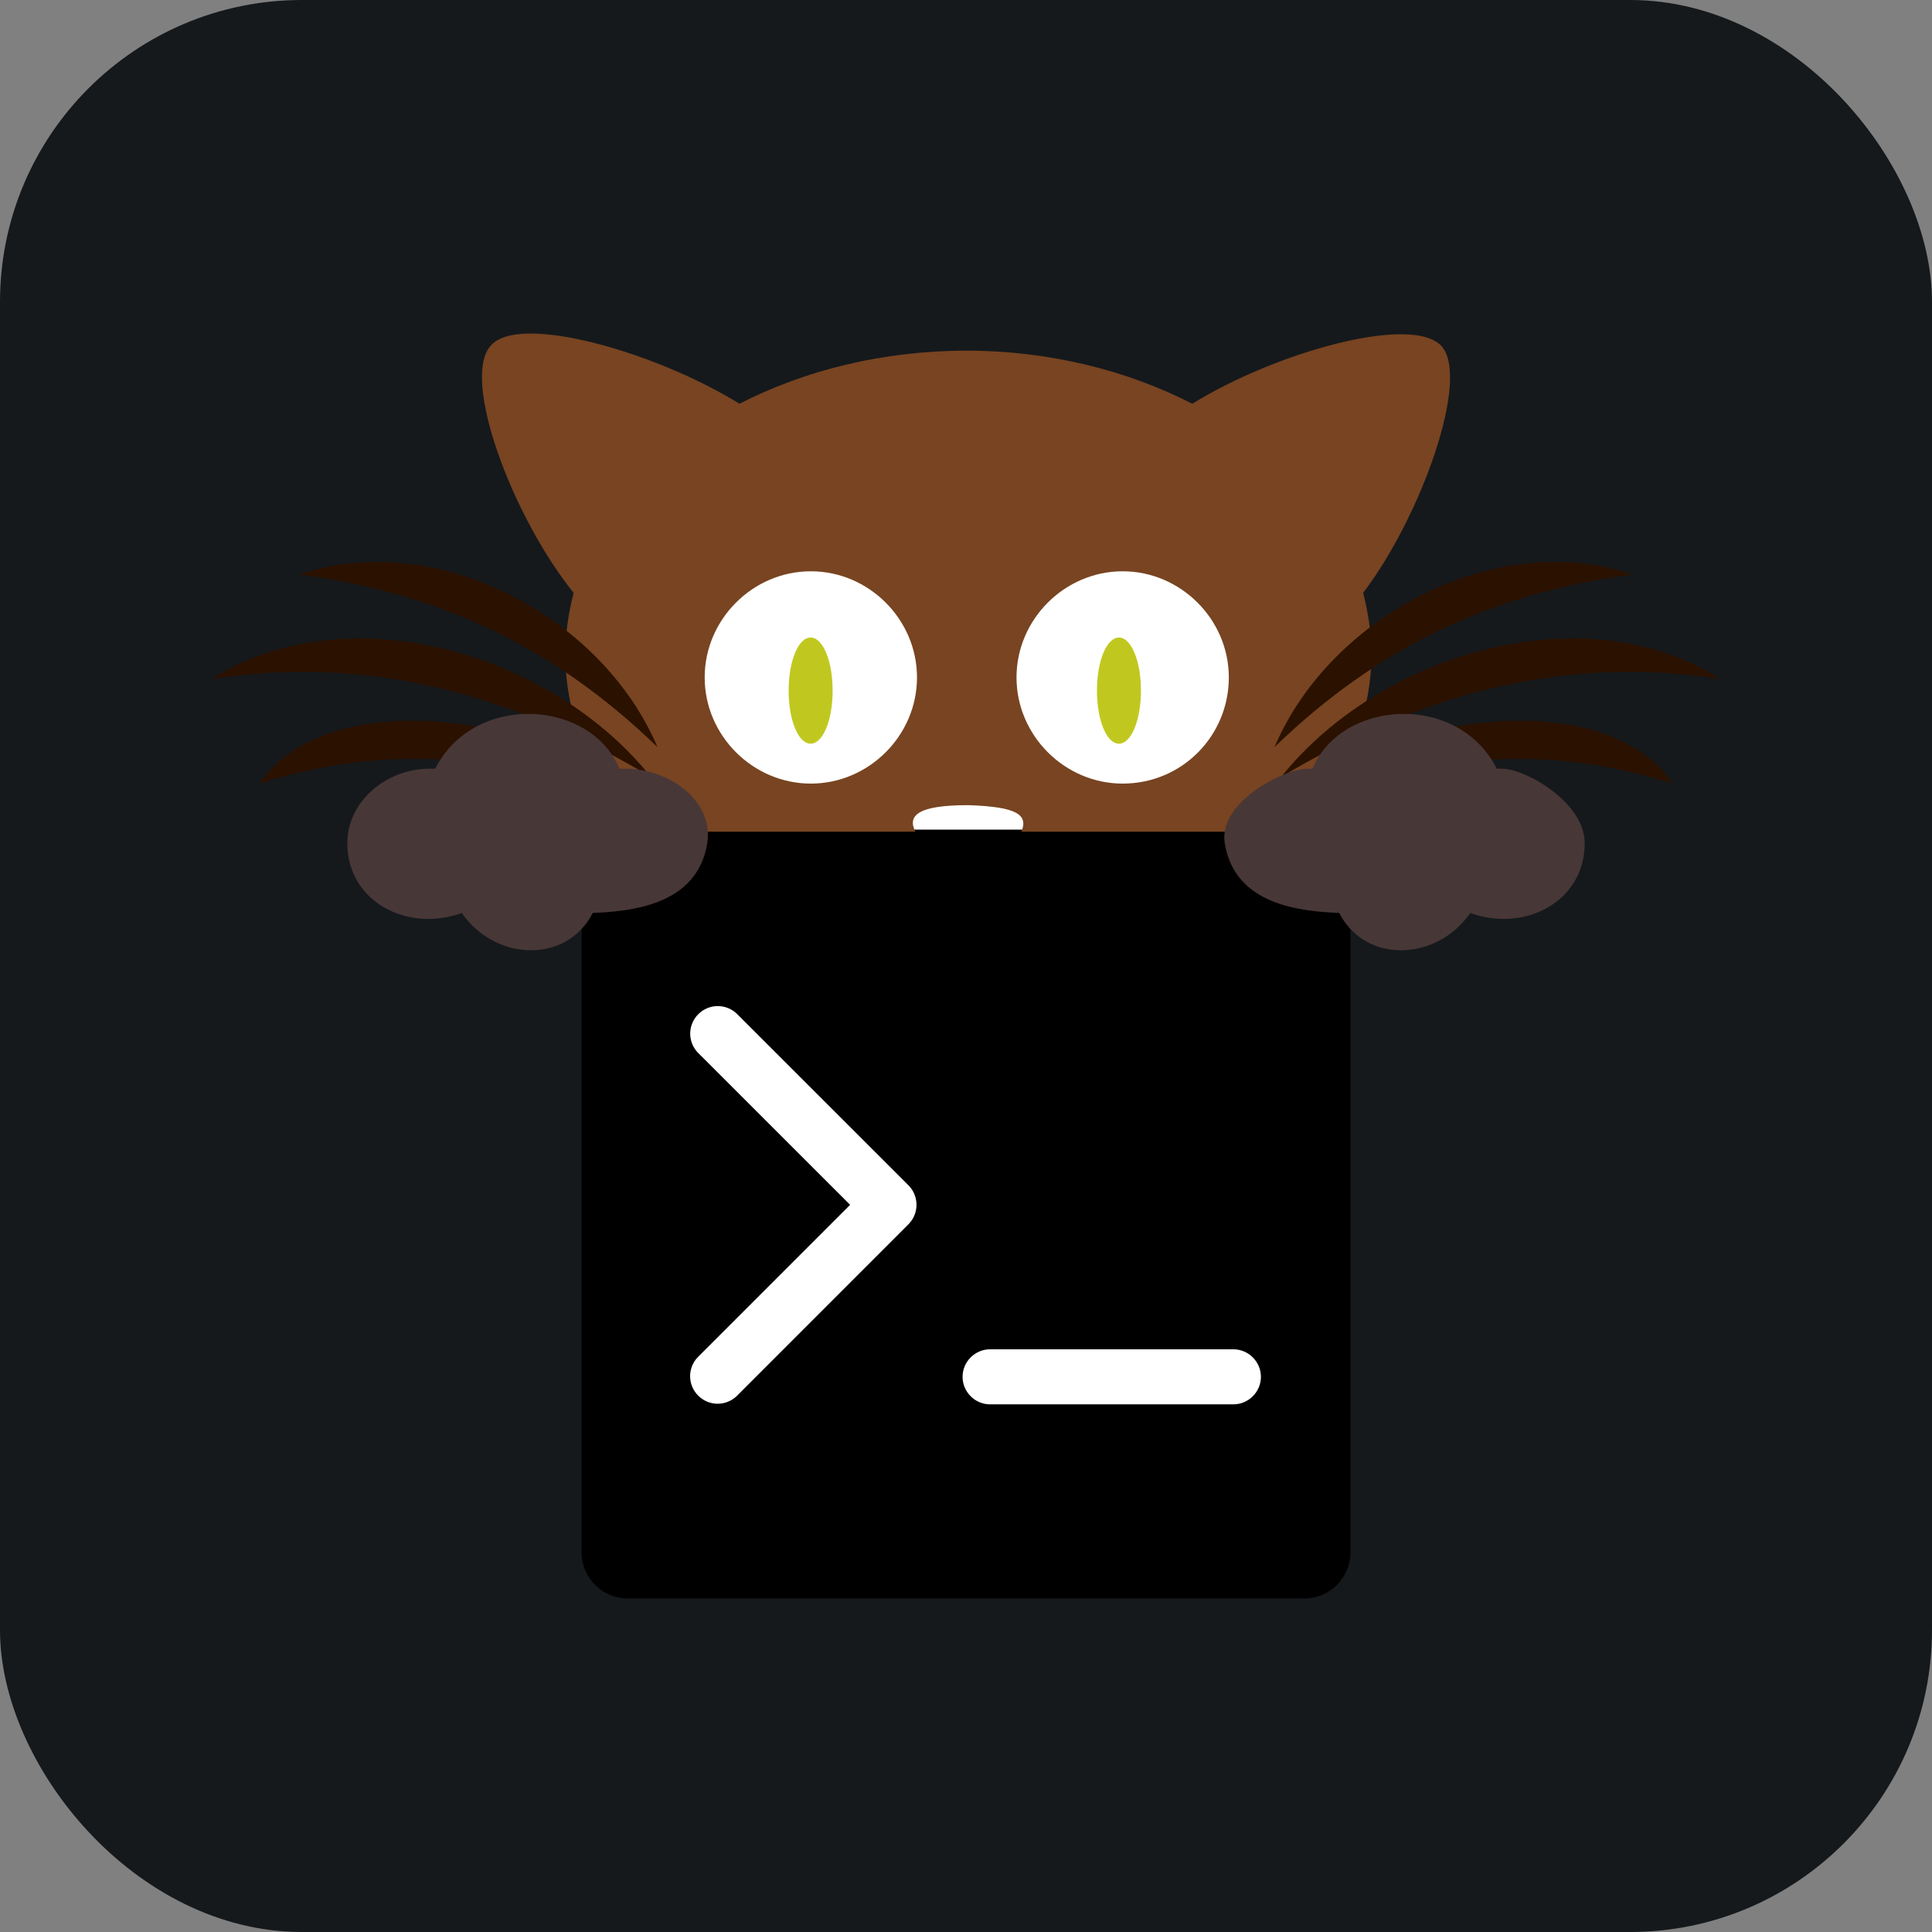 <svg width="256" height="256" title="Kitty" viewBox="0 0 256 256" xmlns="http://www.w3.org/2000/svg" id="kitty">
<rect x="0" y="0" width="256" height="256" fill="#808080" stroke="none"/>
<style>
#kitty {
    rect {fill: #15191C}

    @media (prefers-color-scheme: light) {
        rect {fill: #F4F2ED}
    }
}
</style>
<rect width="256" height="256" rx="40" fill="#15191C"/>
<path d="M87.388 57.209 L173.858 57.209 L173.858 196.283 L87.388 196.283 Z" fill="#ffffff"/>
<path d="m 83.145,211.806 h 89.71 c 3.336,0 6.082,-2.752 6.082,-6.085 0,0 0,0 0,0 v -89.709 c 0,-3.336 -2.746,-6.082 -6.082,-6.082 H 83.145 c -3.336,0 -6.082,2.746 -6.082,6.082 v 89.709 c 0,3.333 2.746,6.085 6.082,6.085 m 48.048,-33.017 h 32.235 c 2.002,0 3.65,1.646 3.65,3.648 0,2.002 -1.648,3.648 -3.65,3.648 h -32.234 c -2.002,0 -3.649,-1.646 -3.649,-3.648 0,-2.002 1.647,-3.648 3.649,-3.648 M 92.427,139.436 c -0.625,-0.67 -0.972,-1.558 -0.972,-2.478 0,-2.002 1.647,-3.648 3.649,-3.648 0.92,0 1.806,0.347 2.481,0.968 l 22.795,22.783 c 1.413,1.42 1.413,3.745 0,5.157 L 97.585,185.019 c -0.676,0.629 -1.567,0.985 -2.493,0.985 -2.002,0 -3.649,-1.646 -3.649,-3.648 0,-0.928 0.352,-1.816 0.984,-2.494 l 20.217,-20.217 z"/>
<path d="m 107.413,98.542 c 1.619,0 2.914,-3.077 2.914,-7.033 0,-3.956 -1.295,-7.033 -2.914,-7.033 -1.619,0 -2.914,3.077 -2.914,7.034 0,3.955 1.295,7.033 2.914,7.033" fill="#c0c81f"/>
<path d="m 190.953,45.807 c -3.956,-4.175 -21.978,0.881 -32.967,7.693 -8.572,-4.395 -18.901,-7.034 -29.89,-7.034 -11.208,0 -21.539,2.638 -30.11,7.034 C 86.997,46.688 68.755,41.412 65.019,45.807 c -3.956,4.396 2.858,22.637 10.989,32.747 -0.659,2.638 -1.098,5.276 -1.098,8.132 0,8.791 3.736,16.924 10.11,23.517 h 36.263 c -1.098,-2.198 0.44,-3.516 7.033,-3.516 6.594,0.22 7.912,1.319 7.034,3.516 h 36.263 c 6.374,-6.594 10.11,-14.944 10.11,-23.517 0,-2.856 -0.439,-5.494 -1.098,-8.132 7.692,-10.11 14.286,-28.571 10.33,-32.747 m -83.516,58.023 c -7.692,0 -14.066,-6.374 -14.066,-14.067 0,-7.692 6.374,-14.065 14.067,-14.065 7.692,0 14.066,6.374 14.066,14.066 0,7.693 -6.374,14.066 -14.066,14.066 m 41.318,0 c -7.692,0 -14.066,-6.374 -14.066,-14.067 0,-7.692 6.374,-14.065 14.066,-14.065 7.693,0 14.067,6.374 14.067,14.066 0,7.693 -6.155,14.066 -14.067,14.066" fill="#784421"/>
<path d="m 169.758,102.951 c 13.187,-16.484 40.219,-24.397 58.242,-12.968 -21.099,-3.297 -40.22,2.198 -58.242,12.968" fill="#2b1100"/>
<path d="m 168.879,98.995 c 7.472,-17.583 29.67,-29.011 47.472,-22.858 -18.681,2.417 -33.846,9.67 -47.472,22.857 m -0.22,8.572 c 13.627,-12.967 43.737,-17.363 52.968,-3.736 -18.681,-5.934 -34.946,-3.298 -52.967,3.736" fill="#2b1100"/>
<path d="M 86.242,102.951 C 73.055,86.467 46.023,78.555 28,89.984 49.099,86.687 68.22,92.182 86.242,102.951" style="fill:#2b1100;"/>
<path d="M 87.121,98.995 C 79.649,81.413 57.451,69.985 39.648,76.138 c 18.681,2.417 33.846,9.67 47.472,22.857 m 0.22,8.572 C 73.714,94.599 43.604,90.203 34.373,103.83 53.055,97.896 69.319,100.533 87.34,107.566" fill="#2b1100"/>
<path d="m 69.978,94.599 c -5.494,0 -10.109,2.858 -12.307,7.253 h -0.659 c -5.934,0 -10.989,4.395 -10.989,9.89 0,7.692 7.911,11.869 15.164,9.23 4.395,6.374 13.846,6.814 17.364,0 5.273,-0.22 13.845,-1.098 15.164,-9.23 0.879,-5.494 -4.836,-9.89 -10.989,-9.89 H 82.066 C 80.308,97.456 75.472,94.599 69.979,94.599 m 116.044,0 c 5.494,0 10.109,2.858 12.307,7.253 h 0.66 c 3.077,0 10.989,4.395 10.989,9.89 0,7.692 -7.912,11.869 -15.165,9.23 -4.396,6.374 -13.846,6.814 -17.363,0 -5.274,-0.22 -13.846,-1.098 -15.165,-9.23 -0.879,-5.494 7.912,-9.89 10.989,-9.89 h 0.659 c 1.758,-4.396 6.594,-7.253 12.087,-7.253" fill="#483737"/>
<path d="m 148.266,98.542 c 1.62,0 2.915,-3.077 2.915,-7.033 0,-3.956 -1.295,-7.033 -2.915,-7.033 -1.618,0 -2.914,3.077 -2.914,7.034 0,3.955 1.295,7.033 2.914,7.033" fill="#c0c81f"/>
</svg>